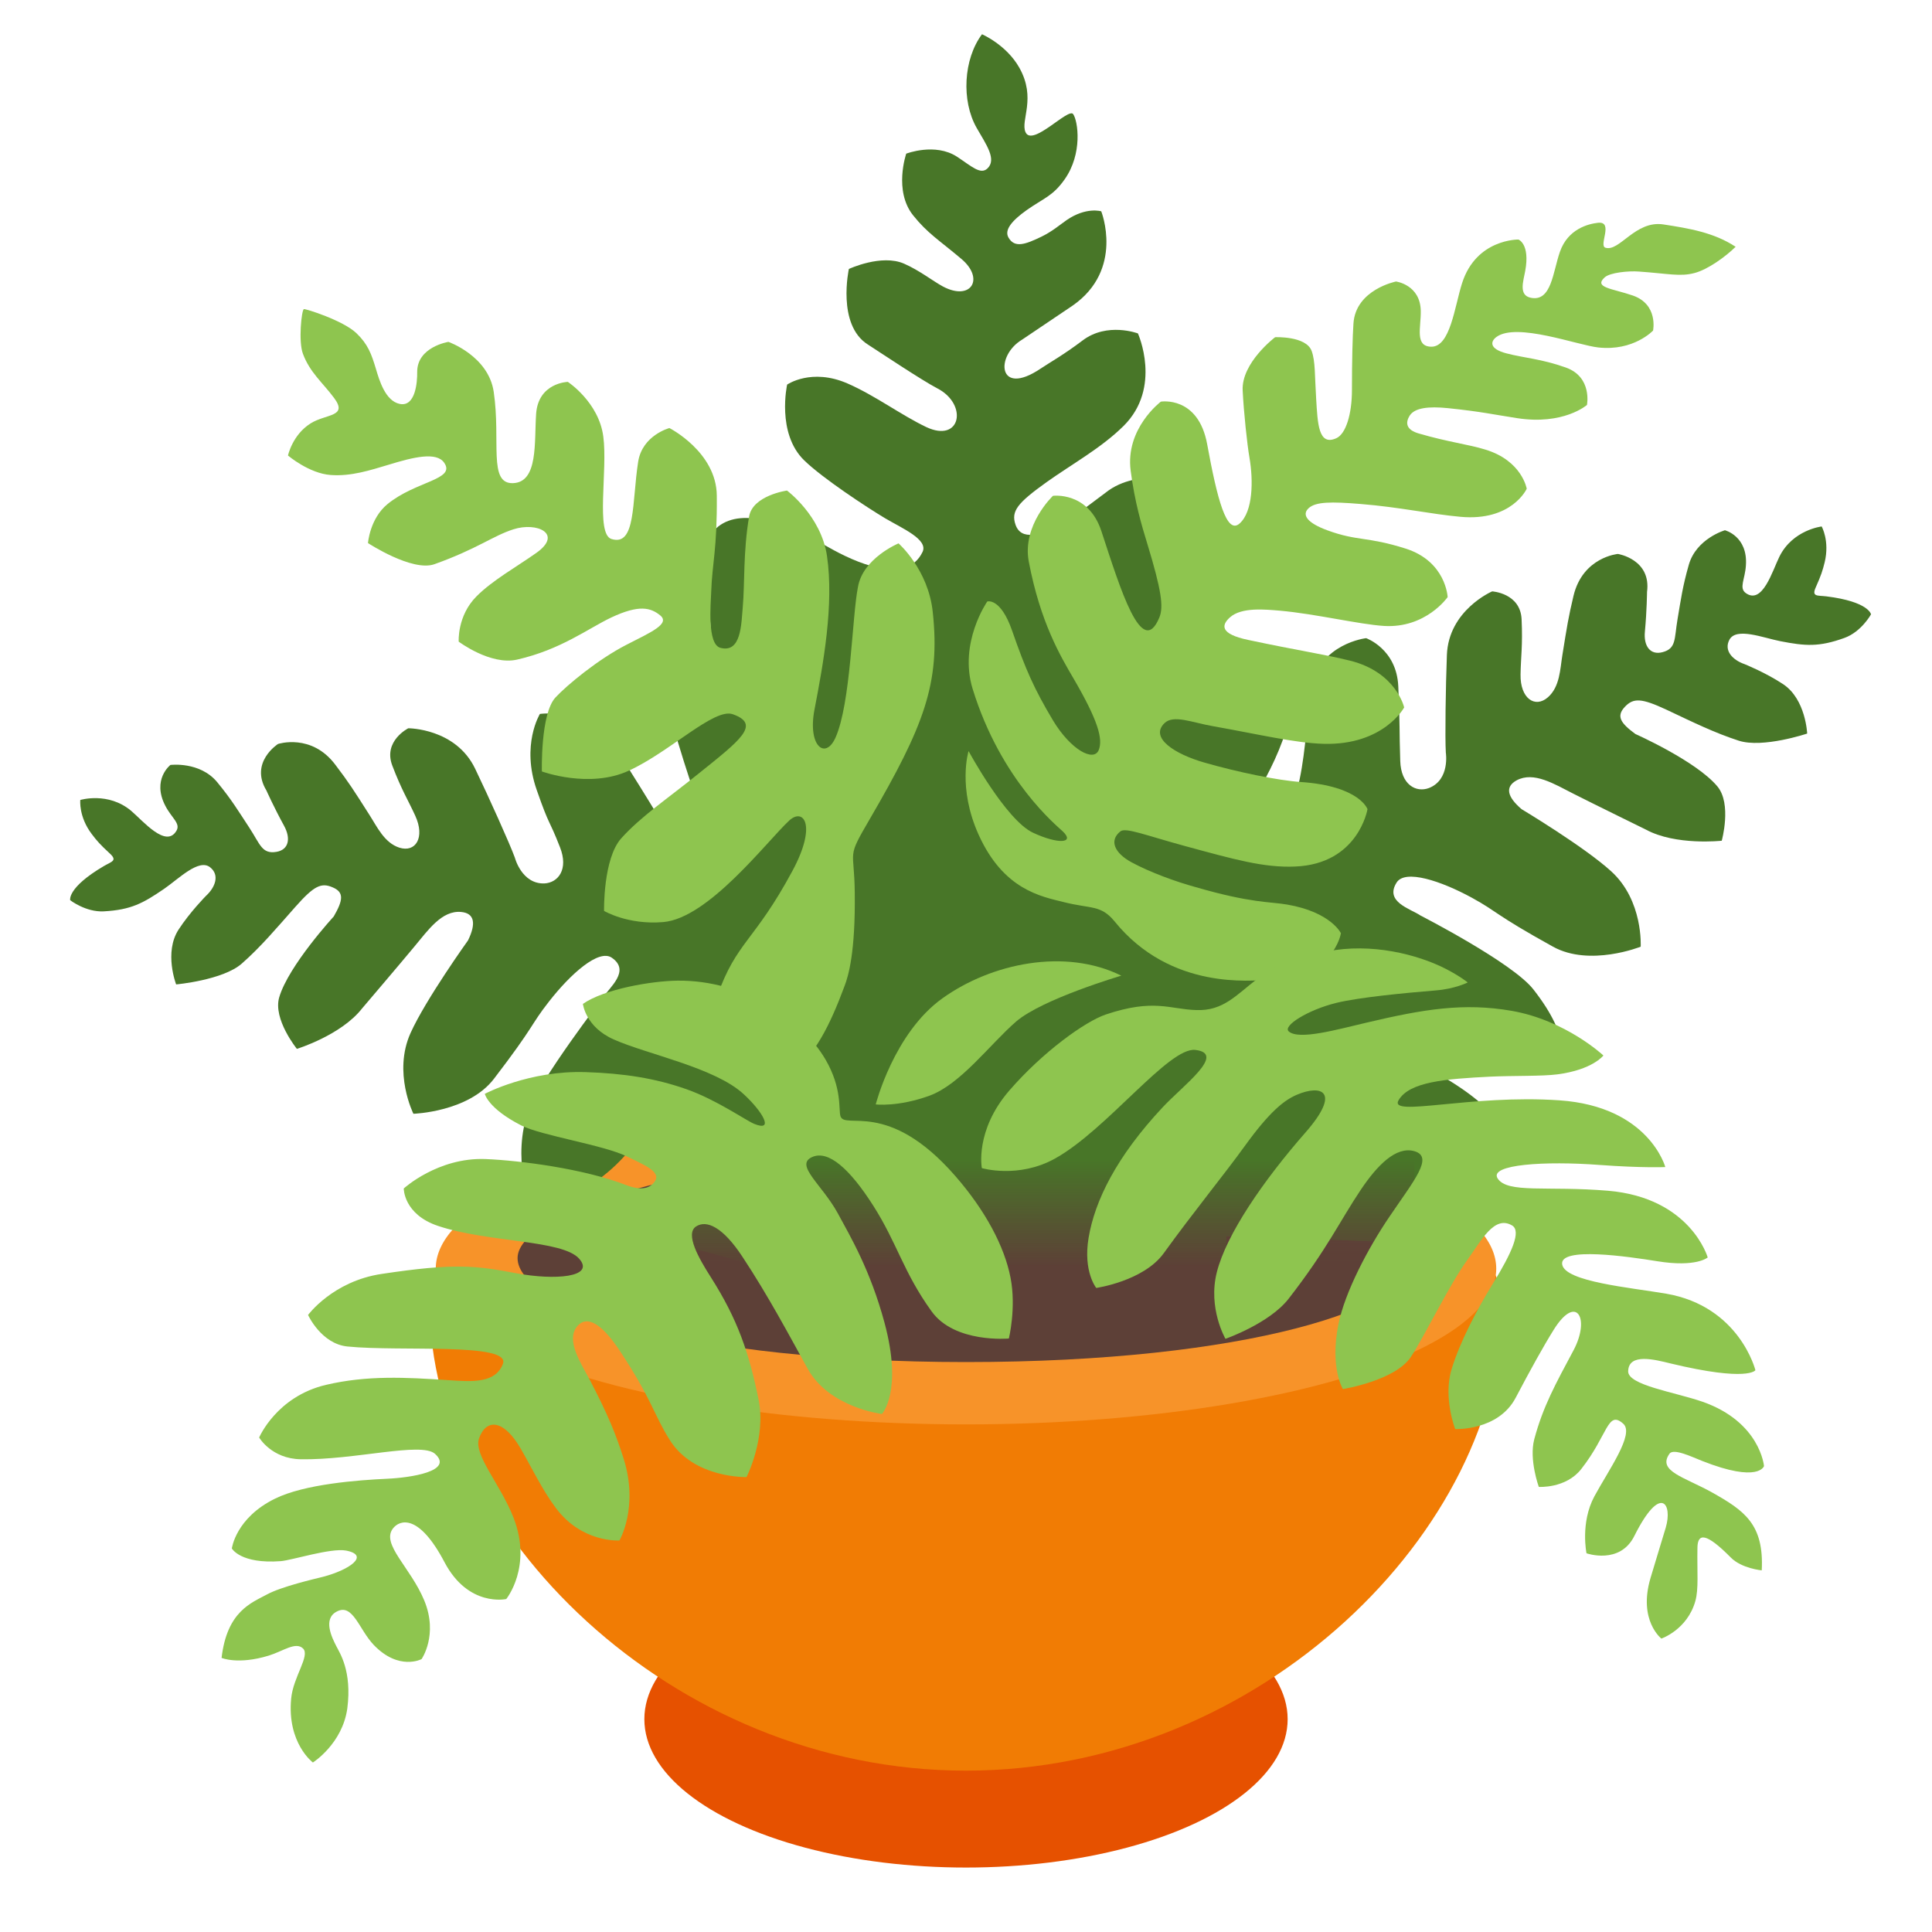 <?xml version='1.0' encoding='UTF-8'?>
<svg xmlns="http://www.w3.org/2000/svg" xmlns:xlink="http://www.w3.org/1999/xlink" xmlns:serif="http://www.serif.com/" viewBox="0 0 128 128" version="1.1" xml:space="preserve" style="fill-rule:evenodd;clip-rule:evenodd;stroke-linejoin:round;stroke-miterlimit:2;">
    <g>
        <g>
            <ellipse cx="64" cy="113.9" rx="21.31" ry="9.83" style="fill:rgb(230,81,0);"/>
            <path d="M99.53,86.45C99.53,101.23 83.62,117.31 64,117.31C44.38,117.31 28.47,101.23 28.47,86.45C28.47,71.67 99.53,71.67 99.53,86.45Z" style="fill:rgb(241,124,4);fill-rule:nonzero;"/>
            <ellipse cx="64" cy="84.05" rx="35.13" ry="10.32" style="fill:rgb(247,147,41);"/>
            <path d="M93.71,83.35C93.71,86.62 82.57,90.24 64,90.24C45.73,90.24 34.29,86.62 34.29,83.35C34.29,80.08 47.59,76.19 64,76.19C80.41,76.19 93.71,80.09 93.71,83.35Z" style="fill:rgb(93,64,55);fill-rule:nonzero;"/>
        </g>
        <path d="M85.59,46.73C85.63,46.44 85.8,44.99 83.57,44.57C81.34,44.15 79.56,44.32 79.56,44.32L78.29,40.71C79.26,37.43 80.87,35.9 79.5,32.52C79.18,31.74 77.47,31.28 76.06,31.68C76.06,31.68 74.66,31.64 73.45,32.49C72.41,33.23 68.03,36.93 67.28,34.76C66.97,33.86 67.42,33.32 69.33,31.95C71.04,30.73 72.94,29.7 74.44,28.22C77.01,25.67 75.39,22.09 75.39,22.09C75.39,22.09 73.35,21.32 71.72,22.56C70.48,23.5 69.51,24.04 68.93,24.43C66.1,26.33 65.92,23.57 67.72,22.5L71.06,20.25C74.5,17.86 72.96,14 72.96,14C72.96,14 71.97,13.69 70.67,14.58C70.21,14.9 69.72,15.33 69,15.68C67.94,16.19 67.22,16.46 66.81,15.73C66.53,15.23 67.04,14.62 68.02,13.92C69.14,13.13 69.75,13 70.53,11.89C71.74,10.18 71.42,8.02 71.1,7.56C70.79,7.11 68.38,9.77 67.94,8.75C67.6,7.96 68.68,6.52 67.53,4.48C66.67,2.96 65.06,2.27 65.06,2.27C63.83,3.91 63.68,6.68 64.71,8.48C65.34,9.58 66.06,10.57 65.41,11.17C64.95,11.59 64.36,11.01 63.4,10.38C61.95,9.44 60.04,10.18 60.04,10.18C60.04,10.18 59.19,12.64 60.5,14.27C61.45,15.46 62.22,15.91 63.69,17.15C65.26,18.47 64.33,19.97 62.47,18.98C61.82,18.63 60.91,17.91 59.9,17.47C58.4,16.81 56.24,17.82 56.24,17.82C56.24,17.82 55.43,21.51 57.49,22.82C58.19,23.27 61.11,25.22 62.1,25.73C64.15,26.79 63.66,29.38 61.36,28.29C59.72,27.51 57.97,26.2 56.16,25.41C53.76,24.36 52.15,25.48 52.15,25.48C52.15,25.48 51.43,28.7 53.28,30.5C54.5,31.69 57.46,33.63 58.63,34.33C59.76,35 61.52,35.74 61.12,36.57C60.03,38.85 56.52,37.18 54.95,36.29C52.17,34.71 49.24,33.59 47.59,34.88C45.93,36.18 47.14,40.14 47.08,41.88C46.94,45.74 50.2,45.9 51.34,49.13C51.56,49.76 51.51,50.46 51.47,51.13C51.2,55.54 51.56,60 52.52,64.31C52.63,64.8 52.77,65.33 53.15,65.65C53.52,65.97 54.05,66.03 54.54,66.07C59.55,66.51 64.59,66.73 69.62,66.73C73.42,66.73 77.31,66.58 80.82,65.13C81.46,64.86 82.13,64.52 82.48,63.92C82.79,63.4 80.33,56.6 80.72,56.14C83.01,53.43 85.14,49.76 85.59,46.73Z" style="fill:rgb(72,118,40);fill-rule:nonzero;"/>
        <path d="M121,39.51C120.41,39.44 120.01,39.55 120.3,38.91C120.66,38.1 120.75,37.81 120.89,37.25C121.23,35.83 120.69,34.88 120.69,34.88C120.69,34.88 118.77,35.1 117.89,36.88C117.43,37.81 116.77,40.09 115.66,39.29C115.2,38.95 115.61,38.39 115.67,37.47C115.81,35.52 114.28,35.13 114.28,35.13C114.28,35.13 112.39,35.68 111.89,37.41C111.47,38.88 111.37,39.68 111.14,41.03C110.92,42.33 111.07,42.97 110.14,43.21C109.34,43.42 108.88,42.81 108.98,41.83C109.11,40.43 109.12,39.22 109.12,39.22C109.41,37.05 107.19,36.7 107.19,36.7C107.19,36.7 104.87,36.9 104.25,39.47C103.91,40.9 103.82,41.48 103.51,43.41C103.36,44.33 103.35,45.5 102.55,46.2C101.7,46.94 100.71,46.28 100.74,44.68C100.76,43.5 100.89,42.77 100.81,41.03C100.73,39.29 98.86,39.18 98.86,39.18C98.86,39.18 95.97,40.42 95.86,43.4C95.78,45.48 95.73,48.89 95.79,49.86C95.79,49.86 96.08,51.66 94.67,52.21C93.81,52.53 92.82,51.99 92.77,50.42C92.7,48.33 92.76,48.12 92.64,45.47C92.53,42.99 90.51,42.28 90.51,42.28C90.51,42.28 87.44,42.62 86.85,45.58C86.5,47.31 86.53,54.88 84.03,54.8C81.13,54.7 75.27,48.35 73.27,55.56C72.93,56.77 72.22,57.88 71.2,58.61C69.87,59.58 68.19,59.88 66.6,60.33C61.35,61.81 56.78,65.27 53.64,69.69C51.98,72.03 46.57,82.04 49.74,84.36C50.87,85.19 54.58,84.89 56.11,84.89C59.5,84.9 62.88,84.91 66.27,84.91C71.21,84.92 76.14,84.93 81.08,84.95C81.26,83.91 81.3,82.9 81.24,81.91L82.57,81.92L92.15,82.29C92.15,82.29 94.1,78.59 95.89,77.79C96.13,77.68 99.64,75.09 99.53,74.85C98.13,71.75 90.27,68.78 90.27,68.78C91.54,68.68 93.4,67.24 96.8,69.08C100.85,71.27 103.33,70.27 103.33,70.27C103.33,70.27 104.23,68.92 101.59,65.55C100.21,63.78 94.12,60.66 94.12,60.66C93.46,60.21 91.71,59.76 92.53,58.47C93.09,57.58 95.45,58.35 97.52,59.48C99.27,60.44 98.97,60.55 102.89,62.72C105.33,64.07 108.7,62.72 108.7,62.72C108.7,62.72 108.88,59.67 106.75,57.73C104.95,56.09 100.81,53.61 100.81,53.61C99.85,52.79 99.7,52.13 100.48,51.7C101.61,51.09 102.97,51.94 104.25,52.59C105.53,53.24 109.04,54.96 109.04,54.96C111.02,56.04 114.07,55.7 114.07,55.7C114.07,55.7 114.75,53.26 113.78,52.1C112.38,50.42 108.35,48.63 108.35,48.63C107.34,47.89 107.08,47.44 107.65,46.83C108.22,46.23 108.74,46.24 110.43,47.03C112.21,47.87 113.59,48.55 115.19,49.07C116.79,49.59 119.73,48.6 119.73,48.6C119.73,48.6 119.64,46.33 118.14,45.33C116.98,44.56 115.58,44 115.58,44C114.8,43.73 114.19,43.11 114.58,42.38C115.04,41.54 116.82,42.26 117.95,42.48C119.6,42.8 120.5,42.88 122.21,42.26C123.33,41.85 123.96,40.7 123.96,40.7C123.96,40.7 123.82,39.86 121,39.51Z" style="fill:rgb(72,118,40);fill-rule:nonzero;"/>
        <path d="M82.74,62.05C81.25,60.77 79.23,60.08 77.27,60.3C76.29,60.41 75.31,60.72 74.32,60.64C73.33,60.55 72.28,59.88 72.23,58.89C72.2,58.24 72.59,57.66 72.93,57.11C73.82,55.67 74.47,53.95 74.07,52.31C73.67,50.67 71.86,49.32 70.28,49.92C68.78,50.49 68.29,52.32 67.78,53.84C67.09,55.91 66,57.85 64.6,59.53C63.99,60.26 63.09,61.01 62.18,60.72C60.87,60.32 63.56,52.87 60.7,46.75C59.84,44.92 59.12,43.26 58.42,43.26C57.21,43.26 56.81,47.37 56.47,48.86C56.17,50.19 55.49,52.74 54.2,52.92C53.34,53.04 52.29,51.66 52.02,51.12C51.12,49.34 49.41,44.88 47.49,43.86C46.02,43.09 44.28,44.14 44.28,46.6C44.28,47.43 46.06,52.94 47.2,56C47.56,56.97 45.64,57.68 44.69,55.87C44.69,55.87 41.76,50.98 40.61,49.33C38.89,46.85 35.77,47.3 35.77,47.3C35.77,47.3 34.51,49.35 35.56,52.34C36.43,54.84 36.34,54.18 37.1,56.13C37.68,57.6 36.98,58.48 36.07,58.53C34.56,58.58 34.11,56.82 34.11,56.82C33.78,55.91 32.38,52.8 31.48,50.93C30.19,48.24 27.05,48.25 27.05,48.25C27.05,48.25 25.37,49.09 25.99,50.72C26.61,52.35 27.02,52.97 27.51,54.04C28.18,55.5 27.53,56.5 26.46,56.16C25.46,55.84 24.98,54.77 24.47,53.98C23.42,52.33 23.11,51.84 22.22,50.67C20.64,48.56 18.42,49.29 18.42,49.29C18.42,49.29 16.52,50.5 17.65,52.37C17.65,52.37 18.14,53.47 18.82,54.71C19.29,55.57 19.12,56.31 18.3,56.44C17.35,56.59 17.24,55.94 16.52,54.84C15.77,53.7 15.36,53 14.39,51.82C13.24,50.43 11.29,50.68 11.29,50.68C11.29,50.68 10.05,51.64 10.95,53.38C11.37,54.2 11.98,54.55 11.69,55.04C11,56.22 9.48,54.39 8.69,53.72C7.17,52.44 5.32,53 5.32,53C5.32,53 5.2,54.1 6.08,55.26C6.43,55.72 6.63,55.95 7.28,56.55C7.8,57.03 7.39,57.08 6.88,57.38C4.43,58.82 4.65,59.64 4.65,59.64C4.65,59.64 5.68,60.44 6.87,60.38C8.69,60.28 9.48,59.84 10.87,58.89C11.82,58.24 13.17,56.86 13.92,57.46C14.57,57.97 14.26,58.79 13.65,59.35C13.65,59.35 12.59,60.42 11.83,61.59C10.85,63.1 11.67,65.22 11.67,65.22C11.67,65.22 14.77,64.94 16.02,63.84C17.28,62.73 18.27,61.55 19.57,60.08C20.81,58.68 21.28,58.46 22.04,58.79C22.8,59.11 22.74,59.63 22.11,60.72C22.11,60.72 19.12,63.97 18.5,66.07C18.07,67.52 19.67,69.49 19.67,69.49C19.67,69.49 22.6,68.59 23.99,66.81C23.99,66.81 26.53,63.83 27.44,62.73C28.36,61.63 29.27,60.3 30.55,60.42C31.43,60.5 31.56,61.17 31.01,62.3C31.01,62.3 28.2,66.22 27.2,68.44C26.02,71.06 27.39,73.79 27.39,73.79C27.39,73.79 31.03,73.68 32.72,71.48C35.45,67.92 35.13,67.94 36.36,66.37C37.81,64.51 39.67,62.86 40.53,63.45C41.8,64.32 40.37,65.42 39.94,66.1C39.94,66.1 35.82,71.46 35.03,73.56C33.86,76.65 35.16,80 35.16,80C35.16,80 38.76,79.7 41.61,76.32C42.11,75.73 42.54,75.2 42.94,74.72L45.2,76.23C44.13,78.12 43.34,80.06 42.59,82.42C44.41,81.81 53.07,84.88 53.07,84.88L81.07,84.95C81.25,83.91 81.29,82.9 81.23,81.91L82.56,81.92L92.14,82.29C92.14,82.29 94.09,78.59 95.88,77.79C96.12,77.68 96.19,77.39 96.02,77.19C94.48,75.45 92.64,73.33 90.55,72.23C88.74,71.28 86.84,71.6 85.85,69.33C84.81,66.96 85.17,64.55 83.27,62.56C83.11,62.38 82.93,62.21 82.74,62.05Z" style="fill:rgb(72,118,40);fill-rule:nonzero;"/>
        <path d="M74.95,57.12C73.87,56.53 73.45,55.7 74.23,55.08C74.58,54.8 75.96,55.36 78.5,56.05C81.78,56.94 83.74,57.5 85.81,57.41C90,57.24 90.6,53.61 90.6,53.61C90.6,53.61 90.09,52.08 86.19,51.81C84.68,51.71 81.98,51.15 79.82,50.53C77.82,49.96 76.15,48.88 77.15,47.91C77.75,47.33 78.98,47.87 80.35,48.11C83.35,48.64 85.8,49.23 87.69,49.28C91.67,49.39 93.03,46.87 93.03,46.87C93.03,46.87 92.51,44.53 89.44,43.77C87.8,43.36 86,43.1 82.71,42.4C80.8,42 80.92,41.41 81.49,40.9C82.26,40.21 83.84,40.38 84.81,40.46C87.15,40.67 90.08,41.37 91.69,41.47C94.47,41.64 95.91,39.56 95.91,39.56C95.91,39.56 95.81,37.19 93.11,36.34C90.55,35.53 89.94,35.87 87.93,35.13C86.65,34.66 86.2,34.12 86.71,33.66C87.18,33.24 88.19,33.23 90.14,33.39C92.75,33.6 94.78,34.06 96.76,34.24C100.17,34.55 101.15,32.38 101.15,32.38C101.15,32.38 100.84,30.53 98.42,29.79C97.26,29.43 95.99,29.3 94,28.72C93.2,28.49 93.07,28.05 93.4,27.53C93.73,27.02 94.64,26.91 95.92,27.04C98.14,27.27 98.93,27.46 100.49,27.7C103.59,28.19 105.14,26.83 105.14,26.83C105.14,26.83 105.51,24.98 103.74,24.35C102.11,23.77 100.98,23.72 99.8,23.41C98.62,23.1 98.76,22.6 99.15,22.32C100.49,21.35 104.51,22.87 105.89,23.02C108.24,23.28 109.52,21.9 109.52,21.9C109.52,21.9 109.88,20.17 108.18,19.58C106.82,19.11 105.57,19.06 106.31,18.38C106.67,18.05 107.92,17.94 108.57,17.99C110.55,18.13 111.31,18.34 112.26,18.09C113.15,17.86 114.33,17 114.99,16.35C113.55,15.4 111.89,15.13 110.21,14.87C108.34,14.58 107.29,16.71 106.36,16.41C105.9,16.26 106.93,14.65 105.87,14.76C105.24,14.83 103.88,15.16 103.35,16.68C102.88,18.02 102.79,20 101.43,19.73C100.59,19.57 100.93,18.62 101.05,17.95C101.38,16.15 100.6,15.87 100.6,15.87C100.6,15.87 97.81,15.82 96.87,18.75C96.37,20.3 96.09,23.01 94.81,22.97C93.72,22.94 94.15,21.69 94.13,20.6C94.1,18.86 92.49,18.65 92.49,18.65C92.49,18.65 89.82,19.18 89.67,21.43C89.61,22.29 89.57,23.92 89.57,25.83C89.57,27.46 89.16,28.75 88.54,29.03C87.34,29.58 87.3,28.04 87.2,26.44C87.1,24.85 87.15,23.94 86.9,23.25C86.53,22.25 84.48,22.34 84.48,22.34C84.48,22.34 82.24,24.03 82.33,25.87C82.4,27.31 82.63,29.46 82.78,30.32C83.04,31.83 83.02,33.88 82.13,34.68C81.26,35.46 80.64,33.04 79.98,29.44C79.39,26.2 76.91,26.61 76.91,26.61C76.91,26.61 74.54,28.39 74.91,31.19C75.18,33.27 75.63,34.78 76.01,36.02C76.95,39.1 77.1,40.21 76.81,40.91C75.65,43.71 74.23,39.02 72.97,35.19C72.1,32.54 69.76,32.85 69.76,32.85C69.76,32.85 67.7,34.8 68.16,37.21C68.92,41.22 70.26,43.48 71.13,44.96C72.75,47.74 73.09,48.97 72.79,49.7C72.46,50.49 70.95,49.69 69.77,47.74C68.51,45.63 67.95,44.36 67.05,41.77C66.28,39.57 65.41,39.85 65.41,39.85C65.41,39.85 63.5,42.58 64.44,45.64C66.32,51.74 70.06,54.74 70.41,55.08C71.25,55.88 70.09,55.94 68.44,55.17C66.64,54.33 64.17,49.76 64.17,49.76C64.17,49.76 63.42,52.17 64.84,55.31C66.49,58.95 68.96,59.39 70.49,59.77C72.28,60.22 72.94,59.94 73.84,61.04C77.58,65.66 83.01,64.93 83.92,64.93C88.35,64.93 88.84,61.83 88.84,61.83C88.84,61.83 88.18,60.43 85.28,59.93C84.13,59.73 82.92,59.85 79.2,58.77C77.92,58.42 76.18,57.79 74.95,57.12Z" style="fill:rgb(142,197,79);fill-rule:nonzero;"/>
        <path d="M59.53,36C59.53,36 57.16,36.98 56.84,38.9C56.45,40.85 56.37,46.61 55.35,48.88C54.68,50.36 53.5,49.43 53.96,47.02C54.55,43.96 55.26,40.06 54.79,36.83C54.4,34.17 52.14,32.5 52.14,32.5C52.14,32.5 49.87,32.82 49.63,34.22C49.23,36.57 49.35,38.64 49.21,40.22C49.11,41.32 49.12,43.29 47.73,42.92C46.84,42.69 47.09,40.01 47.12,39.2C47.18,37.31 47.52,36.42 47.49,32.83C47.46,29.94 44.35,28.36 44.35,28.36C44.35,28.36 42.56,28.83 42.28,30.59C41.86,33.27 42.14,36.22 40.51,35.71C39.45,35.38 40.27,31.14 39.97,28.92C39.67,26.64 37.62,25.3 37.62,25.3C37.62,25.3 35.67,25.35 35.52,27.41C35.39,29.29 35.67,31.95 33.99,32.01C32.33,32.07 33.19,29.23 32.71,25.96C32.36,23.58 29.71,22.65 29.71,22.65C29.71,22.65 27.62,22.98 27.64,24.66C27.65,25.3 27.53,26.98 26.48,26.76C25.53,26.56 25.13,25.2 24.9,24.42C24.61,23.46 24.38,22.81 23.62,22.08C22.74,21.23 20.22,20.44 20.13,20.48C19.98,20.55 19.76,22.62 20.07,23.44C20.53,24.68 21.38,25.35 22.13,26.36C23.08,27.63 21.6,27.41 20.58,28.05C19.37,28.81 19.08,30.18 19.08,30.18C19.08,30.18 20.48,31.37 21.91,31.47C23.27,31.57 24.54,31.15 25.78,30.78C27.38,30.29 28.92,29.91 29.43,30.66C30.21,31.79 27.55,31.86 25.67,33.4C24.5,34.36 24.38,35.98 24.38,35.98C24.38,35.98 27.31,37.9 28.78,37.38C31.63,36.36 32.64,35.51 34.01,35.07C35.58,34.56 37.33,35.37 35.52,36.64C34.22,37.56 32.62,38.45 31.57,39.51C30.28,40.8 30.39,42.51 30.39,42.51C30.39,42.51 32.5,44.1 34.26,43.7C37.16,43.04 38.96,41.64 40.5,40.91C42.35,40.04 43.11,40.26 43.74,40.77C44.42,41.33 43.12,41.89 41.5,42.72C39.63,43.68 37.57,45.38 36.8,46.21C35.8,47.29 35.9,51.11 35.9,51.11C35.9,51.11 39.04,52.27 41.66,51.06C44.42,49.79 47.32,46.88 48.55,47.32C50.45,47.99 49.01,49.06 46.3,51.24C44.24,52.9 42.45,54.1 41.16,55.54C39.95,56.89 40.02,60.35 40.02,60.35C40.02,60.35 41.6,61.29 43.94,61.09C46.94,60.84 50.81,55.74 52.28,54.37C53.24,53.48 54.14,54.66 52.5,57.7C49.97,62.4 48.79,62.38 47.52,65.99C46.54,68.8 48.19,71.51 48.19,71.51C48.19,71.51 50.78,72.17 52.54,70.93C53.94,69.95 54.95,68.04 55.96,65.31C56.2,64.67 56.68,63.13 56.63,59.13C56.6,56.16 56.06,56.95 57.61,54.29C61.23,48.08 62.3,45.27 61.8,40.57C61.51,37.73 59.53,36 59.53,36Z" style="fill:rgb(142,197,79);fill-rule:nonzero;"/>
        <path d="M74.29,64.64C74.29,64.64 69.06,66.18 67.32,67.68C65.58,69.19 63.64,71.85 61.56,72.6C59.48,73.35 58.02,73.17 58.02,73.17C58.02,73.17 59.22,68.44 62.44,66.14C65.69,63.81 70.57,62.8 74.29,64.64Z" style="fill:rgb(142,197,79);fill-rule:nonzero;"/>
        <rect x="44.29" y="76.89" width="49.42" height="8.7" style="fill:url(#_Linear1);"/>
        <path d="M112.32,106.08C112.55,105.26 112.43,104.17 112.46,102.52C112.48,101.56 113.04,101.54 114.67,103.19C115.39,103.92 116.72,104.04 116.72,104.04C116.88,100.98 115.56,100.08 113.45,98.89C111.59,97.85 109.78,97.47 110.61,96.31C110.88,95.93 112.13,96.54 112.77,96.79C116.54,98.28 116.87,97.13 116.87,97.13C116.87,97.13 116.62,94.21 112.8,92.87C110.96,92.23 107.83,91.77 107.87,90.84C107.91,89.62 109.65,90.08 110.67,90.33C115.83,91.57 116.3,90.78 116.3,90.78C116.3,90.78 115.25,86.55 110.39,85.71C107.99,85.3 103.71,84.92 103.5,83.78C103.28,82.57 107.94,83.26 109.8,83.56C112.39,83.98 113.14,83.31 113.14,83.31C113.14,83.31 112.02,79.36 106.54,78.89C102.5,78.55 99.87,79.09 99.22,78.07C98.64,77.14 102.37,76.91 105.97,77.18C108.8,77.39 110.33,77.32 110.33,77.32C110.33,77.32 109.25,73.31 103.32,72.9C97.42,72.49 91.98,74.05 92.66,72.89C93.38,71.67 95.75,71.48 98.75,71.33C100.28,71.26 102.17,71.31 103.17,71.18C105.51,70.88 106.23,69.93 106.23,69.93C106.23,69.93 103.75,67.6 100.15,66.97C96.98,66.42 94.32,66.86 90.59,67.74C88.54,68.22 86.08,68.92 85.39,68.34C84.94,67.97 86.69,66.89 88.55,66.44C90.09,66.07 93.04,65.79 95.1,65.62C96.4,65.52 97.24,65.09 97.24,65.09C97.24,65.09 96.7,64.65 95.73,64.16C93.93,63.25 90.87,62.44 87.9,63.04C86.11,63.4 84.76,63.73 83.34,64.82C81.88,65.94 81.05,66.98 79.27,66.92C77.49,66.87 76.47,66.14 73.27,67.21C71.88,67.68 69.08,69.7 66.87,72.25C64.57,74.91 65.05,77.39 65.05,77.39C65.05,77.39 67.47,78.11 69.91,76.75C73.34,74.84 77.44,69.36 79.19,69.56C81.28,69.8 78.39,71.9 77.03,73.36C73.96,76.64 72.53,79.56 72.12,82.02C71.75,84.25 72.63,85.33 72.63,85.33C72.63,85.33 75.76,84.88 77.1,83.03C79.04,80.34 81.11,77.81 82.46,75.94C84.12,73.64 85.08,72.89 85.92,72.53C87.56,71.83 88.87,72.31 86.5,75.02C83.67,78.25 81.25,81.79 80.62,84.28C80.01,86.67 81.19,88.7 81.19,88.7C81.19,88.7 84.09,87.69 85.37,86.05C87.93,82.76 88.78,80.87 90.16,78.82C91.24,77.21 92.49,75.92 93.71,76.27C95.02,76.65 93.66,78.23 92.04,80.63C90.66,82.66 89.1,85.6 88.67,87.75C88.1,90.63 88.97,92.03 88.97,92.03C88.97,92.03 92.45,91.47 93.48,89.89C94.37,88.54 96.03,85.11 97.19,83.51C98.15,82.18 99,80.49 100.18,81.19C100.8,81.56 100.19,82.96 98.88,85.09C97.87,86.73 96.72,88.9 96.17,90.72C95.6,92.6 96.41,94.68 96.41,94.68C96.41,94.68 99.26,94.81 100.42,92.6C101.39,90.76 102.25,89.2 102.95,88.08C104.45,85.69 105.37,87.36 104.25,89.46C103.06,91.69 102.23,93.18 101.65,95.35C101.29,96.7 101.95,98.51 101.95,98.51C101.95,98.51 103.74,98.63 104.76,97.33C106.55,95.05 106.5,93.39 107.55,94.33C108.3,95.01 106.57,97.4 105.63,99.14C104.69,100.89 105.11,102.91 105.11,102.91C105.11,102.91 107.32,103.69 108.28,101.76C110.02,98.28 110.83,99.63 110.36,101.21C110.21,101.73 109.5,104.02 109.35,104.55C108.52,107.36 110.07,108.56 110.07,108.56C110.07,108.56 111.78,107.98 112.32,106.08Z" style="fill:rgb(142,197,79);fill-rule:nonzero;"/>
        <path d="M22.28,109.06C22,108.51 21.37,107.26 22.31,106.77C23.38,106.2 23.78,107.95 24.76,108.98C26.43,110.72 27.93,109.92 27.93,109.92C27.93,109.92 29.05,108.32 28.11,106.04C27.2,103.84 25.24,102.31 26.03,101.27C26.47,100.69 27.74,100.25 29.45,103.5C31.03,106.5 33.54,105.94 33.54,105.94C33.54,105.94 35.28,103.81 34.03,100.57C33.16,98.33 31.35,96.38 31.74,95.29C32.21,93.97 33.37,94.02 34.5,95.98C35.21,97.2 35.92,98.7 36.82,99.9C38.56,102.24 41.04,102.06 41.04,102.06C41.04,102.06 42.33,99.86 41.32,96.65C40.81,95.03 40.28,93.73 39.09,91.45C38.5,90.33 37.45,88.79 38.25,87.86C39.02,86.97 40.13,88.09 41.04,89.46C43.21,92.73 43.29,93.69 44.39,95.43C46,97.96 49.46,97.86 49.46,97.86C49.46,97.86 50.77,95.29 50.26,92.74C49.63,89.64 48.88,87.42 47.09,84.61C46.29,83.36 45.38,81.75 46.11,81.26C46.81,80.8 47.89,81.29 49.18,83.25C50.93,85.9 52.29,88.48 53.51,90.68C54.94,93.26 58.43,93.68 58.43,93.68C58.43,93.68 59.83,92.19 58.6,87.63C57.66,84.15 56.36,81.96 55.51,80.39C54.46,78.47 52.63,77.19 53.8,76.66C54.88,76.17 56.3,77.44 57.85,79.87C59.45,82.38 59.85,84.29 61.72,86.88C63.25,89.01 66.84,88.68 66.84,88.68C66.84,88.68 67.34,86.64 66.95,84.65C66.55,82.58 65.28,80.19 63.28,77.9C58.81,72.78 55.96,74.9 55.68,73.94C55.55,73.49 55.8,72.11 54.7,70.21C53.12,67.49 49.26,64.93 44.9,64.97C43.15,64.99 40.02,65.53 38.62,66.51C38.62,66.51 38.78,68.04 40.67,68.87C42.9,69.86 47.37,70.73 49.27,72.49C50.53,73.65 51.32,75.01 49.97,74.46C49.41,74.23 47.5,72.88 45.5,72.17C43.41,71.43 41.3,71.11 38.79,71.03C35.04,70.91 32.12,72.47 32.12,72.47C32.12,72.47 32.32,73.43 34.53,74.56C35.86,75.24 39.97,75.85 41.54,76.62C42.83,77.25 43.98,77.7 43.25,78.43C42.79,78.89 42.07,78.74 41.47,78.51C38.69,77.43 34.43,76.88 32.16,76.79C29.01,76.67 26.75,78.74 26.75,78.74C26.75,78.74 26.73,80.45 29.02,81.22C32.34,82.33 37.25,82.13 38.37,83.39C39.46,84.63 36.74,84.83 34.22,84.36C31.49,83.84 30.08,83.68 25.29,84.4C22.05,84.88 20.41,87.12 20.41,87.12C20.41,87.12 21.28,89.04 23.03,89.21C26.52,89.56 33.86,88.93 33.32,90.36C32.83,91.65 31.3,91.55 29.73,91.44C26.87,91.25 24.33,91.11 21.6,91.75C18.32,92.52 17.17,95.24 17.17,95.24C17.17,95.24 17.99,96.65 19.93,96.68C23.49,96.74 27.92,95.51 28.82,96.32C30.09,97.47 27.2,97.9 25.66,97.97C23.73,98.06 20.19,98.32 18.22,99.29C15.61,100.57 15.36,102.59 15.36,102.59C15.36,102.59 15.93,103.63 18.6,103.43C19.31,103.38 21.92,102.54 22.93,102.73C24.53,103.04 23.16,104.01 21.39,104.47C20.87,104.6 18.65,105.11 17.68,105.64C16.67,106.19 15.04,106.74 14.68,109.84C14.68,109.84 15.77,110.31 17.8,109.69C18.75,109.4 19.59,108.74 20.08,109.22C20.56,109.7 19.42,111.1 19.29,112.54C19.01,115.49 20.73,116.77 20.73,116.77C20.73,116.77 22.68,115.54 23.01,113.19C23.33,110.7 22.5,109.5 22.28,109.06Z" style="fill:rgb(142,197,79);fill-rule:nonzero;"/>
    </g>
    <defs>
        <linearGradient id="_Linear1" x1="0" y1="0" x2="1" y2="0" gradientUnits="userSpaceOnUse" gradientTransform="matrix(4.35827e-16,-7.118,7.118,4.35827e-16,68.998,83.914)"><stop offset="0" style="stop-color:rgb(93,64,55);stop-opacity:1"/><stop offset="1" style="stop-color:rgb(93,64,55);stop-opacity:0"/></linearGradient>
    </defs>
</svg>
